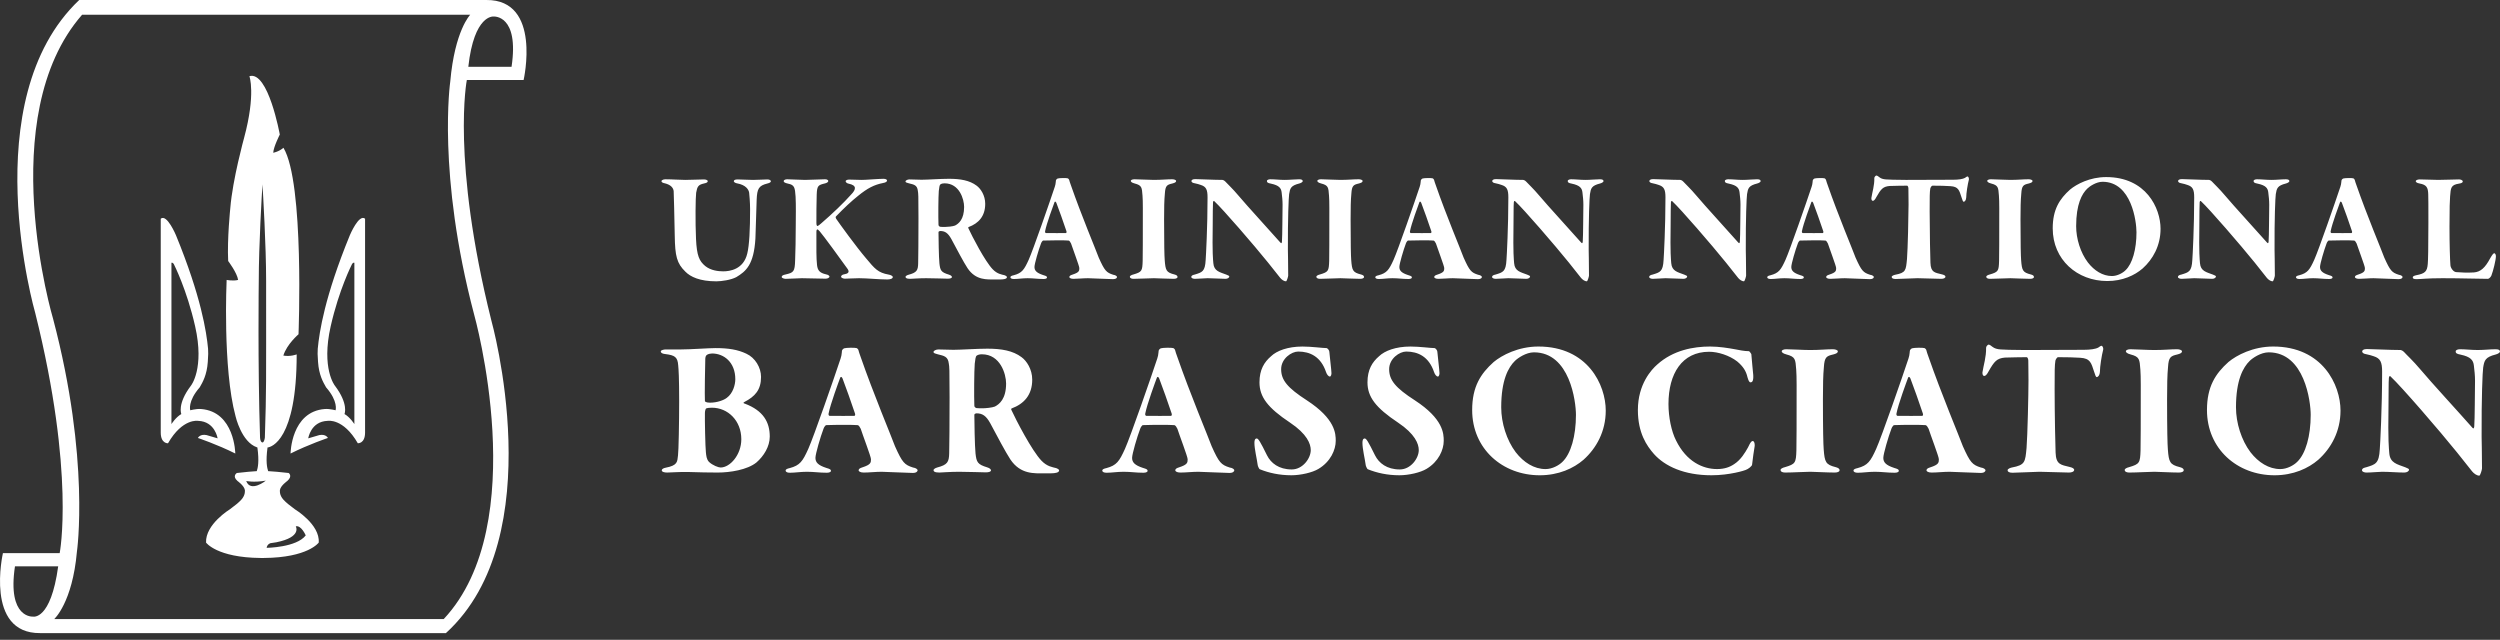 <svg width="211" height="54" viewBox="0 0 211 54" fill="none" xmlns="http://www.w3.org/2000/svg">
<rect x="0" y="0" width="211" height="54" fill="#333333" stroke="none"/>
<g id="&#208;&#161;&#208;&#187;&#208;&#190;&#208;&#185;_x0020_1">
<path id="Vector" d="M56.157 15.131C56.724 15.131 57.357 15.184 57.833 15.184C58.269 15.184 59.125 15.144 59.415 15.144C59.561 15.144 59.733 15.196 59.733 15.289C59.733 15.367 59.679 15.434 59.415 15.486C58.941 15.592 58.849 15.736 58.756 16.264C58.703 16.595 58.677 18.771 58.743 20.156C58.809 21.608 59.02 22.03 59.521 22.453C59.997 22.836 60.63 22.901 61.038 22.901C61.592 22.901 62.753 22.743 63.07 21.397C63.242 20.698 63.308 19.378 63.308 17.65C63.308 17.095 63.242 16.344 63.228 16.264C63.189 16 62.951 15.606 62.199 15.473C62.134 15.46 61.935 15.407 61.935 15.289C61.935 15.209 62.029 15.144 62.252 15.144C62.529 15.144 63.123 15.184 63.559 15.184C64.1 15.184 64.429 15.144 64.759 15.144C64.944 15.144 65.062 15.209 65.062 15.302C65.062 15.381 64.944 15.447 64.772 15.486C64.034 15.671 63.901 15.922 63.862 16.859C63.809 18.164 63.795 19.365 63.757 20.131C63.625 22.36 62.951 22.901 62.147 23.388C61.698 23.627 60.906 23.744 60.458 23.744C59.06 23.744 58.269 23.363 57.845 22.927C57.121 22.227 56.975 21.608 56.949 19.906C56.922 18.467 56.87 16.199 56.857 16.119C56.817 15.829 56.593 15.592 56.118 15.473C55.984 15.447 55.827 15.407 55.827 15.275C55.827 15.249 55.932 15.131 56.157 15.131ZM29.909 35.49V35.793C29.909 35.793 29.547 35.212 29.075 34.944C29.075 34.944 29.445 34.108 28.261 32.547C28.261 32.547 27.101 31.107 27.91 27.538C28.609 24.448 29.69 22.331 29.69 22.331C29.69 22.331 29.761 22.142 29.909 22.173V35.49ZM28.324 34.624C28.408 34.657 27.858 34.486 27.419 34.52C24.563 34.738 24.522 38.278 24.522 38.278C26.071 37.501 27.676 36.964 27.676 36.964C27.676 36.964 27.514 36.613 26.952 36.721L26.015 36.996C26.015 36.996 26.224 35.569 27.654 35.52C27.654 35.52 28.967 35.271 30.199 37.411C30.199 37.411 30.812 37.455 30.812 36.507V19.638V18.459C30.292 18.024 29.527 19.853 29.527 19.853C27.404 25.037 26.952 28.008 26.818 29.435C26.802 29.838 26.794 29.816 26.842 30.541C26.916 31.655 27.276 32.264 27.52 32.689C28.562 33.882 28.324 34.624 28.324 34.624ZM22.354 36.933C22.354 36.933 22.308 37.348 22.144 37.345C22.144 37.345 21.973 37.341 21.948 36.933C21.747 30.739 21.84 23.703 21.84 23.703C21.84 20.728 22.103 16.331 22.152 15.562C22.199 16.331 22.461 20.728 22.461 23.703C22.46 32.811 22.487 32.703 22.354 36.933ZM22.632 39.764C22.542 39.488 22.416 38.965 22.579 37.767L22.607 37.763C22.878 37.725 25.04 37.185 25.04 29.91C25.04 29.91 24.523 30.117 23.915 30.011C24.21 29.046 25.195 28.213 25.195 28.213C25.195 28.213 25.701 15.411 23.923 12.473C23.53 12.812 23.061 12.893 23.061 12.893C23.085 12.392 23.615 11.356 23.615 11.356C23.615 11.356 22.638 5.952 21.05 6.43C21.05 6.43 21.603 7.917 20.603 11.63C20.603 11.63 19.632 15.144 19.438 17.553C19.438 17.553 19.164 20.183 19.258 22.03C19.258 22.03 20.016 23.031 20.096 23.625C19.695 23.737 19.128 23.625 19.128 23.625C19.128 23.625 18.781 31.068 19.881 35.133C19.881 35.133 20.374 37.309 21.689 37.755L21.724 37.767C21.888 38.963 21.762 39.488 21.672 39.764C21.231 39.787 20.727 39.839 19.992 39.921C19.992 39.921 19.565 40.172 20.044 40.594C20.044 40.594 20.612 40.995 20.665 41.355C20.665 41.355 20.748 41.762 20.36 42.182C20.151 42.408 19.877 42.637 19.411 42.978C19.411 42.978 17.324 44.246 17.391 45.794C17.391 45.794 18.291 47.061 21.998 47.093H22.265C25.997 47.067 26.901 45.794 26.901 45.794C27.018 44.262 24.882 42.978 24.882 42.978C24.415 42.637 24.14 42.408 23.93 42.182C23.542 41.762 23.627 41.355 23.627 41.355C23.677 40.995 24.247 40.594 24.247 40.594C24.727 40.172 24.364 39.921 24.364 39.921C23.599 39.838 23.081 39.785 22.632 39.764ZM14.47 22.174C14.62 22.142 14.69 22.332 14.69 22.332C14.69 22.332 15.77 24.449 16.469 27.539C17.279 31.107 16.117 32.548 16.117 32.548C14.933 34.108 15.305 34.945 15.305 34.945C14.832 35.212 14.47 35.793 14.47 35.793V35.49V22.174ZM16.859 32.688C17.102 32.264 17.463 31.655 17.538 30.542C17.585 29.816 17.576 29.839 17.561 29.434C17.427 28.008 16.975 25.036 14.851 19.853C14.851 19.853 14.087 18.023 13.567 18.46V19.637V36.506C13.567 37.455 14.18 37.413 14.18 37.413C15.412 35.271 16.725 35.521 16.725 35.521C18.154 35.569 18.365 36.996 18.365 36.996L17.427 36.719C16.865 36.612 16.704 36.965 16.704 36.965C16.704 36.965 18.306 37.5 19.859 38.277C19.859 38.277 19.816 34.738 16.96 34.52C16.521 34.487 15.972 34.658 16.056 34.624C16.056 34.624 15.817 33.882 16.859 32.688ZM22.504 46.238C22.549 45.925 22.823 45.845 22.823 45.845C22.978 45.819 23.26 45.781 23.327 45.768C25.512 45.325 24.963 44.424 24.963 44.424C25.423 44.305 25.804 45.188 25.804 45.188C25.018 46.211 22.504 46.238 22.504 46.238ZM20.781 40.594C20.781 40.594 21.391 40.742 22.434 40.566C22.451 40.562 21.143 41.605 20.781 40.594ZM38.002 6.88C38.002 6.88 36.874 14.648 40.015 26.54C40.015 26.54 44.987 44.192 37.452 52.248H4.578C4.578 52.248 6.112 50.868 6.493 46.553C6.493 46.553 7.622 38.789 4.48 26.904C4.48 26.904 -0.606 9.865 6.928 1.246H39.685C39.685 1.246 38.384 2.566 38.002 6.88ZM2.782 52.041C2.782 52.041 0.6 52.224 1.263 47.798H4.911C4.279 52.405 2.782 52.041 2.782 52.041ZM41.655 1.395C41.655 1.395 43.838 1.211 43.175 5.638H39.526C40.014 1.202 41.655 1.395 41.655 1.395ZM44.193 6.75C44.193 6.75 45.745 -0.033 41.055 0H6.686C-2.229 8.454 2.974 26.417 2.974 26.417C6.358 39.984 5.037 46.684 5.037 46.684H0.247C0.247 46.684 -1.306 53.469 3.382 53.434H37.635C46.6 45.276 41.464 27.025 41.464 27.025C38.079 13.451 39.401 6.75 39.401 6.75H44.193ZM199.76 29.46C200.136 29.46 201.737 29.541 202.619 29.541C202.652 29.541 202.783 29.591 202.897 29.705C203.175 30.015 203.616 30.392 204.319 31.224C205.135 32.205 207.602 34.884 208.663 36.093C208.794 36.24 208.811 36.093 208.827 35.995C208.876 35.373 208.876 33.005 208.892 32.14C208.892 31.665 208.844 31.273 208.794 30.848C208.745 30.407 208.532 30.114 207.684 29.934C207.307 29.868 207.259 29.787 207.259 29.656C207.259 29.525 207.471 29.476 207.619 29.476C208.092 29.476 208.566 29.541 209.121 29.541C209.677 29.541 210.168 29.476 210.625 29.476C210.887 29.476 211 29.541 211 29.672C211 29.754 210.836 29.868 210.64 29.918C209.742 30.146 209.677 30.424 209.579 31.028C209.529 31.355 209.431 33.577 209.448 36.862C209.448 37.336 209.481 38.02 209.481 39.539C209.481 39.639 209.334 40.145 209.252 40.145C209.04 40.145 208.794 39.965 208.647 39.785C208.353 39.427 207.7 38.593 207.373 38.184C205.886 36.339 202.668 32.613 201.77 31.781C201.737 31.713 201.639 31.713 201.622 31.894C201.589 32.368 201.606 32.972 201.589 34.248C201.541 37.287 201.622 37.792 201.656 38.249C201.72 39.083 202.325 39.18 203.012 39.441C203.224 39.525 203.322 39.573 203.322 39.639C203.322 39.768 203.142 39.884 202.929 39.884C202.423 39.884 201.639 39.818 201.051 39.818C200.741 39.818 200.152 39.884 199.727 39.884C199.596 39.884 199.352 39.835 199.352 39.688C199.352 39.507 199.613 39.458 199.695 39.441C200.495 39.197 200.79 39.131 200.855 37.907C200.888 37.498 201.051 34.426 201.051 31.371C201.051 30.554 200.904 30.244 200.332 30.064C200.152 29.999 199.973 29.951 199.662 29.884C199.548 29.868 199.368 29.803 199.368 29.656C199.368 29.574 199.466 29.46 199.76 29.46ZM189.878 30.456C189.322 30.997 188.717 32.073 188.717 34.377C188.717 35.701 189.175 37.154 189.942 38.169C190.613 39.033 191.494 39.59 192.458 39.59C193.03 39.59 193.602 39.263 193.88 38.984C194.599 38.298 195.023 36.794 195.023 35.015C195.023 33.904 194.517 29.737 191.478 29.737C190.808 29.737 190.106 30.228 189.878 30.456ZM197.539 34.656C197.539 36.419 196.74 37.84 195.661 38.806C194.828 39.525 193.569 40.113 191.969 40.113C188.832 40.113 186.268 37.889 186.268 34.607C186.268 32.629 186.986 31.534 188.08 30.554C188.767 29.982 190.155 29.247 191.854 29.247C196.02 29.247 197.539 32.483 197.539 34.656ZM180.647 31.191C180.581 30.327 180.581 30.114 179.83 29.917C179.503 29.836 179.421 29.721 179.421 29.64C179.421 29.574 179.551 29.476 179.796 29.476C180.189 29.476 181.267 29.542 181.824 29.542C182.656 29.542 183.179 29.476 183.736 29.476C183.897 29.476 184.159 29.525 184.159 29.656C184.159 29.787 184.011 29.854 183.766 29.917C183.212 30.048 183.032 30.13 182.982 30.979C182.917 31.649 182.901 32.531 182.901 33.676C182.901 36.305 182.933 37.514 182.967 37.922C183.048 39.001 183.13 39.215 183.979 39.427C184.159 39.476 184.305 39.541 184.305 39.688C184.305 39.817 184.127 39.883 183.897 39.883C183.277 39.883 182.133 39.817 181.839 39.817C181.365 39.817 180.352 39.883 179.715 39.883C179.536 39.883 179.323 39.835 179.323 39.654C179.323 39.573 179.486 39.476 179.698 39.427C180.581 39.165 180.63 39.067 180.662 38.004C180.679 37.35 180.679 35.373 180.679 34.262C180.679 33.103 180.695 31.731 180.647 31.191ZM175.861 29.524C176.416 29.524 176.874 29.46 177.102 29.33C177.184 29.282 177.282 29.183 177.379 29.183C177.429 29.183 177.543 29.345 177.51 29.509C177.379 29.998 177.233 30.948 177.233 31.372C177.217 31.698 177.053 31.828 176.972 31.828C176.89 31.828 176.84 31.683 176.743 31.372C176.498 30.636 176.432 30.244 175.567 30.195C175.076 30.164 174.489 30.146 173.704 30.146C173.607 30.146 173.492 30.358 173.476 30.441C173.41 30.849 173.41 31.305 173.41 32.857C173.41 34.869 173.476 38.036 173.492 38.2C173.524 39.23 173.965 39.23 174.668 39.409C174.897 39.458 175.06 39.541 175.06 39.656C175.06 39.802 174.864 39.883 174.619 39.883C174.57 39.883 172.348 39.817 172.136 39.817C171.857 39.817 170.126 39.9 169.849 39.9C169.554 39.9 169.44 39.802 169.44 39.688C169.44 39.555 169.718 39.475 169.799 39.458C170.927 39.245 170.927 39.001 171.041 37.809C171.123 36.794 171.204 33.251 171.204 32.108C171.204 31.126 171.188 31.045 171.188 30.424C171.188 30.309 171.123 30.146 171.058 30.146C170.861 30.146 169.473 30.164 169.21 30.18C168.526 30.244 168.314 30.506 167.84 31.338C167.708 31.599 167.577 31.731 167.48 31.731C167.349 31.731 167.317 31.599 167.317 31.436C167.414 30.801 167.642 30.146 167.627 29.345C167.627 29.232 167.773 29.083 167.84 29.083C167.887 29.083 167.903 29.1 168.002 29.15C168.165 29.264 168.314 29.46 168.869 29.494C169.13 29.509 169.751 29.542 170.927 29.542L175.861 29.524ZM162.284 34.884C162.023 34.084 161.484 32.581 161.239 31.943C161.173 31.78 161.075 31.78 161.043 31.877C160.929 32.187 160.209 34.116 160.062 34.901C160.046 34.982 160.062 35.08 160.144 35.097C160.618 35.097 162.088 35.113 162.252 35.097C162.284 35.08 162.334 34.999 162.284 34.884ZM162.579 29.542C162.611 29.705 162.677 29.852 162.758 30.096C163.853 33.251 165.355 36.812 165.666 37.662C166.288 39.05 166.466 39.229 167.185 39.458C167.446 39.491 167.577 39.623 167.577 39.687C167.577 39.768 167.496 39.916 167.169 39.916C166.745 39.916 164.899 39.818 164.539 39.818C164.032 39.818 163.476 39.884 163.02 39.884C162.725 39.884 162.594 39.768 162.594 39.703C162.594 39.573 162.708 39.508 162.921 39.442C163.624 39.214 163.64 39.05 163.64 38.756C163.64 38.544 162.921 36.665 162.775 36.191C162.708 36.077 162.627 35.881 162.496 35.881C162.121 35.848 160.765 35.848 159.85 35.881C159.818 35.881 159.687 36.027 159.638 36.175C159.377 36.861 158.952 38.315 158.952 38.642C158.952 39.017 159.165 39.262 159.866 39.491C160.209 39.589 160.259 39.639 160.259 39.736C160.274 39.818 160.144 39.899 159.916 39.899C159.262 39.899 158.853 39.818 158.233 39.818C157.693 39.818 157.236 39.899 156.812 39.899C156.632 39.899 156.452 39.867 156.435 39.72C156.435 39.606 156.566 39.556 156.779 39.508C157.644 39.279 157.873 38.936 158.347 37.889C158.805 36.877 160.586 31.747 161.075 30.26C161.124 30.13 161.173 29.884 161.173 29.786C161.173 29.705 161.189 29.736 161.189 29.622C161.189 29.524 161.32 29.411 161.386 29.396C161.516 29.346 162.284 29.329 162.431 29.379C162.48 29.396 162.562 29.476 162.579 29.542ZM151.6 31.191C151.535 30.327 151.535 30.114 150.783 29.917C150.457 29.836 150.375 29.721 150.375 29.64C150.375 29.574 150.506 29.476 150.75 29.476C151.142 29.476 152.221 29.542 152.778 29.542C153.609 29.542 154.132 29.476 154.689 29.476C154.851 29.476 155.112 29.525 155.112 29.656C155.112 29.787 154.966 29.854 154.721 29.917C154.166 30.048 153.986 30.13 153.936 30.979C153.871 31.649 153.855 32.531 153.855 33.676C153.855 36.305 153.887 37.514 153.92 37.922C154.001 39.001 154.085 39.215 154.933 39.427C155.112 39.476 155.26 39.541 155.26 39.688C155.26 39.817 155.081 39.883 154.851 39.883C154.23 39.883 153.087 39.817 152.792 39.817C152.319 39.817 151.306 39.883 150.669 39.883C150.489 39.883 150.277 39.835 150.277 39.654C150.277 39.573 150.44 39.476 150.653 39.427C151.535 39.165 151.583 39.067 151.616 38.004C151.633 37.35 151.633 35.373 151.633 34.262C151.633 33.103 151.649 31.731 151.6 31.191ZM146.422 29.476C146.765 29.542 147.207 29.64 147.614 29.64C147.664 29.656 147.778 29.819 147.812 29.884C147.828 30.163 147.974 31.633 147.974 31.649C148.007 32.205 147.86 32.27 147.745 32.27C147.631 32.27 147.566 32.108 147.484 31.828C147.37 31.323 147.125 30.93 146.619 30.506C145.964 29.998 145.001 29.689 144.25 29.689C141.963 29.689 140.819 31.535 140.819 34.1C140.819 35.195 141.064 36.404 141.456 37.172C142.338 38.969 143.726 39.589 144.919 39.589C145.54 39.589 145.997 39.425 146.374 39.165C146.929 38.805 147.288 38.2 147.533 37.76C147.566 37.726 147.745 37.221 147.926 37.221C148.088 37.221 148.122 37.563 148.088 37.694C148.057 37.858 147.909 38.838 147.876 39.214C147.876 39.328 147.566 39.589 147.321 39.67C147.256 39.704 145.997 40.112 144.445 40.112C142.157 40.112 140.525 39.361 139.592 38.316C138.988 37.628 138.237 36.551 138.237 34.606C138.237 32.418 139.397 31.177 139.871 30.766C141.211 29.557 142.926 29.247 144.331 29.247C145.099 29.247 145.883 29.379 146.422 29.476ZM127.864 30.456C127.308 30.997 126.703 32.073 126.703 34.377C126.703 35.701 127.161 37.154 127.928 38.169C128.599 39.033 129.481 39.59 130.444 39.59C131.017 39.59 131.588 39.263 131.866 38.984C132.585 38.298 133.01 36.794 133.01 35.015C133.01 33.904 132.503 29.737 129.464 29.737C128.795 29.737 128.093 30.228 127.864 30.456ZM135.525 34.656C135.525 36.419 134.726 37.84 133.647 38.806C132.814 39.525 131.555 40.113 129.955 40.113C126.818 40.113 124.251 37.889 124.251 34.607C124.251 32.629 124.972 31.534 126.066 30.554C126.753 29.982 128.141 29.247 129.84 29.247C134.006 29.247 135.525 32.483 135.525 34.656ZM121.084 29.379C121.198 29.41 121.312 29.591 121.312 29.689C121.329 29.982 121.493 31.258 121.493 31.501C121.493 31.615 121.443 31.781 121.362 31.781C121.231 31.781 121.1 31.601 121.035 31.403C120.594 30.096 119.679 29.671 118.682 29.671C118.127 29.671 117.244 30.26 117.244 31.16C117.244 32.074 117.767 32.728 119.417 33.79C121.819 35.357 121.851 36.6 121.851 37.204C121.851 37.972 121.41 38.969 120.398 39.573C119.891 39.883 118.895 40.112 118.11 40.112C117.097 40.112 116.216 39.916 115.447 39.606C115.382 39.589 115.268 39.312 115.268 39.262C115.186 38.657 114.99 37.907 114.99 37.366C114.99 37.154 115.039 37.008 115.186 37.008C115.317 37.008 115.48 37.269 116.052 38.43C116.379 39.083 117.049 39.622 118.143 39.622C119.058 39.622 119.744 38.691 119.744 37.989C119.744 37.465 119.434 36.631 117.996 35.669C116.101 34.41 115.415 33.494 115.415 32.27C115.415 31.208 115.806 30.57 116.395 30.064C116.869 29.608 117.8 29.248 119.042 29.248C119.81 29.248 120.74 29.379 121.084 29.379ZM111.968 29.379C112.082 29.41 112.196 29.591 112.196 29.689C112.213 29.982 112.376 31.258 112.376 31.501C112.376 31.615 112.327 31.781 112.246 31.781C112.115 31.781 111.984 31.601 111.918 31.403C111.479 30.096 110.563 29.671 109.567 29.671C109.01 29.671 108.129 30.26 108.129 31.16C108.129 32.074 108.652 32.728 110.301 33.79C112.703 35.357 112.736 36.6 112.736 37.204C112.736 37.972 112.295 38.969 111.281 39.573C110.776 39.883 109.779 40.112 108.995 40.112C107.981 40.112 107.098 39.916 106.331 39.606C106.265 39.589 106.152 39.312 106.152 39.262C106.071 38.657 105.873 37.907 105.873 37.366C105.873 37.154 105.922 37.008 106.071 37.008C106.2 37.008 106.364 37.269 106.936 38.43C107.263 39.083 107.933 39.622 109.027 39.622C109.942 39.622 110.628 38.691 110.628 37.989C110.628 37.465 110.318 36.631 108.879 35.669C106.985 34.41 106.3 33.494 106.3 32.27C106.3 31.208 106.691 30.57 107.28 30.064C107.753 29.608 108.684 29.248 109.926 29.248C110.694 29.248 111.625 29.379 111.968 29.379ZM98.882 34.884C98.62 34.084 98.081 32.581 97.836 31.943C97.771 31.78 97.673 31.78 97.64 31.877C97.526 32.187 96.808 34.116 96.66 34.901C96.643 34.982 96.66 35.08 96.741 35.097C97.215 35.097 98.686 35.113 98.849 35.097C98.882 35.08 98.931 34.999 98.882 34.884ZM99.176 29.542C99.209 29.705 99.274 29.852 99.356 30.096C100.451 33.251 101.953 36.812 102.264 37.662C102.886 39.05 103.064 39.229 103.783 39.458C104.044 39.491 104.175 39.623 104.175 39.687C104.175 39.768 104.094 39.916 103.766 39.916C103.341 39.916 101.496 39.818 101.136 39.818C100.63 39.818 100.074 39.884 99.617 39.884C99.323 39.884 99.192 39.768 99.192 39.703C99.192 39.573 99.307 39.508 99.519 39.442C100.222 39.214 100.238 39.05 100.238 38.756C100.238 38.544 99.519 36.665 99.372 36.191C99.307 36.077 99.225 35.881 99.094 35.881C98.718 35.848 97.363 35.848 96.448 35.881C96.415 35.881 96.284 36.027 96.236 36.175C95.974 36.861 95.549 38.315 95.549 38.642C95.549 39.017 95.762 39.262 96.464 39.491C96.808 39.589 96.856 39.639 96.856 39.736C96.872 39.818 96.741 39.899 96.513 39.899C95.859 39.899 95.451 39.818 94.831 39.818C94.291 39.818 93.834 39.899 93.409 39.899C93.229 39.899 93.05 39.867 93.033 39.72C93.033 39.606 93.164 39.556 93.377 39.508C94.242 39.279 94.471 38.936 94.945 37.889C95.402 36.877 97.183 31.747 97.673 30.26C97.722 30.13 97.771 29.884 97.771 29.786C97.771 29.705 97.788 29.736 97.788 29.622C97.788 29.524 97.918 29.411 97.984 29.396C98.114 29.346 98.882 29.329 99.029 29.379C99.078 29.396 99.159 29.476 99.176 29.542ZM82.872 29.902C82.757 29.902 82.562 29.918 82.431 30.016C82.333 30.096 82.316 30.326 82.268 30.702C82.219 31.289 82.202 33.43 82.235 34.23C82.235 34.394 82.382 34.427 82.414 34.442C82.497 34.46 82.807 34.46 82.921 34.46C83.166 34.46 83.722 34.411 83.967 34.313C84.343 34.117 84.915 33.676 84.915 32.369C84.915 31.567 84.424 29.902 82.872 29.902ZM85.371 34.477C85.371 34.491 85.323 34.508 85.356 34.589C85.747 35.44 87.087 38.037 87.903 38.885C88.377 39.377 88.819 39.425 89.145 39.508C89.194 39.524 89.39 39.606 89.39 39.704C89.39 39.802 89.293 39.867 89.162 39.899C88.966 39.965 88.46 39.949 88.182 39.949C87.316 39.949 86.139 40.064 85.273 38.773C84.865 38.15 84.195 36.878 83.575 35.718C83.231 35.097 82.921 34.885 82.414 34.885C82.398 34.885 82.333 34.901 82.3 34.916C82.268 34.933 82.235 34.965 82.235 35.014C82.235 35.505 82.268 37.662 82.333 38.266C82.414 39.018 82.512 39.196 83.313 39.442C83.558 39.508 83.64 39.639 83.64 39.687C83.64 39.818 83.444 39.867 83.199 39.867C83.052 39.867 81.598 39.818 80.944 39.818C80.192 39.818 79.424 39.883 79.278 39.883C78.853 39.883 78.788 39.77 78.788 39.67C78.788 39.622 78.902 39.508 79.098 39.457C79.965 39.23 80.094 39.001 80.111 38.266C80.127 37.188 80.144 36.126 80.144 33.544C80.144 31.061 80.127 30.978 80.079 30.686C80.013 30.081 79.67 30.033 79.147 29.902C78.968 29.852 78.788 29.82 78.788 29.706C78.788 29.592 79.016 29.494 79.197 29.494C79.262 29.494 80.438 29.524 80.471 29.524C81.107 29.524 82.447 29.428 83.329 29.428C84.522 29.428 85.485 29.592 86.221 30.146C86.646 30.456 87.12 31.16 87.12 32.042C87.12 33.331 86.434 34.084 85.371 34.477ZM72.156 34.884C71.894 34.084 71.355 32.581 71.11 31.943C71.045 31.78 70.946 31.78 70.914 31.877C70.799 32.187 70.08 34.116 69.934 34.901C69.917 34.982 69.934 35.08 70.015 35.097C70.489 35.097 71.959 35.113 72.123 35.097C72.156 35.08 72.204 34.999 72.156 34.884ZM72.449 29.542C72.483 29.705 72.548 29.852 72.629 30.096C73.724 33.251 75.227 36.812 75.537 37.662C76.159 39.05 76.338 39.229 77.056 39.458C77.318 39.491 77.448 39.623 77.448 39.687C77.448 39.768 77.367 39.916 77.04 39.916C76.615 39.916 74.77 39.818 74.41 39.818C73.904 39.818 73.348 39.884 72.891 39.884C72.597 39.884 72.466 39.768 72.466 39.703C72.466 39.573 72.58 39.508 72.793 39.442C73.495 39.214 73.511 39.05 73.511 38.756C73.511 38.544 72.793 36.665 72.646 36.191C72.58 36.077 72.498 35.881 72.368 35.881C71.992 35.848 70.636 35.848 69.722 35.881C69.688 35.881 69.558 36.027 69.508 36.175C69.247 36.861 68.823 38.315 68.823 38.642C68.823 39.017 69.035 39.262 69.737 39.491C70.08 39.589 70.13 39.639 70.13 39.736C70.146 39.818 70.015 39.899 69.787 39.899C69.133 39.899 68.725 39.818 68.103 39.818C67.565 39.818 67.107 39.899 66.682 39.899C66.503 39.899 66.323 39.867 66.307 39.72C66.307 39.606 66.437 39.556 66.649 39.508C67.516 39.279 67.745 38.936 68.218 37.889C68.675 36.877 70.456 31.747 70.946 30.26C70.995 30.13 71.045 29.884 71.045 29.786C71.045 29.705 71.06 29.736 71.06 29.622C71.06 29.524 71.191 29.411 71.257 29.396C71.387 29.346 72.156 29.329 72.302 29.379C72.352 29.396 72.433 29.476 72.449 29.542ZM60.083 34.41C59.904 34.41 59.708 34.427 59.593 34.477C59.561 34.491 59.495 34.672 59.495 34.852C59.479 35.391 59.527 37.777 59.577 38.168C59.609 38.462 59.625 38.756 59.838 38.984C60.148 39.279 60.639 39.458 60.818 39.458C61.619 39.458 62.567 38.381 62.567 37.074C62.567 35.505 61.439 34.41 60.083 34.41ZM60.1 29.834C59.969 29.834 59.806 29.869 59.691 29.933C59.577 29.998 59.544 30.096 59.527 30.26C59.511 30.686 59.463 33.446 59.495 33.855C59.495 33.888 59.593 33.986 59.92 33.986C60.524 33.986 61.096 33.774 61.341 33.577C61.864 33.202 62.06 32.467 62.06 32.009C62.06 30.555 61.079 29.834 60.1 29.834ZM63.841 39.034C63.073 39.654 61.619 39.883 60.573 39.883C60.083 39.883 58.793 39.867 58.057 39.835C57.453 39.818 56.554 39.883 56.309 39.883C56.08 39.883 55.852 39.835 55.852 39.687C55.852 39.606 55.982 39.508 56.178 39.475C57.208 39.279 57.159 38.969 57.224 38.43C57.274 38.119 57.322 35.619 57.322 33.855C57.322 31.895 57.274 31.16 57.24 30.831C57.191 30.13 56.947 29.983 56.162 29.884C55.967 29.869 55.77 29.804 55.77 29.656C55.77 29.542 56.065 29.493 56.178 29.493H57.486C58.286 29.493 59.789 29.379 60.393 29.379C61.488 29.379 62.272 29.51 62.992 29.852C63.743 30.195 64.232 31.029 64.232 31.813C64.232 32.908 63.726 33.463 62.811 33.936C62.697 33.986 62.763 34.051 62.861 34.067C64.429 34.656 64.968 35.636 64.968 36.845C64.968 37.694 64.461 38.495 63.841 39.034ZM204.217 15.143C204.574 15.143 205.431 15.183 205.774 15.183C206.262 15.183 207.252 15.143 207.542 15.143C207.66 15.143 207.857 15.195 207.857 15.315C207.857 15.395 207.792 15.46 207.528 15.5C206.856 15.606 206.842 15.855 206.789 16.568C206.763 16.99 206.737 17.387 206.737 19.141C206.737 20.631 206.777 21.911 206.816 22.386C206.83 22.61 207.053 22.94 207.291 22.966C207.699 22.993 208.215 23.032 208.795 22.993C209.362 22.953 209.746 22.597 210.168 21.806C210.351 21.489 210.444 21.37 210.523 21.37C210.549 21.37 210.655 21.45 210.655 21.609C210.655 21.951 210.418 22.887 210.273 23.258C210.258 23.297 210.126 23.534 209.957 23.534C209.071 23.534 207.819 23.481 206.143 23.481C204.798 23.481 204.363 23.56 203.953 23.56C203.729 23.56 203.636 23.521 203.636 23.402C203.636 23.337 203.729 23.27 203.926 23.231C204.666 23.086 204.85 22.926 204.903 22.281C204.93 22.017 204.956 20.947 204.956 18.825C204.956 17.188 204.956 16.844 204.943 16.41C204.93 15.817 204.798 15.592 204.205 15.486C203.965 15.447 203.888 15.355 203.888 15.288C203.888 15.222 204.019 15.143 204.217 15.143ZM198.502 19.498C198.291 18.85 197.857 17.638 197.657 17.122C197.605 16.99 197.527 16.99 197.499 17.069C197.407 17.32 196.827 18.877 196.708 19.511C196.695 19.575 196.708 19.656 196.774 19.67C197.157 19.67 198.344 19.681 198.476 19.67C198.502 19.656 198.543 19.588 198.502 19.498ZM198.74 15.183C198.766 15.315 198.819 15.434 198.885 15.632C199.77 18.178 200.983 21.053 201.233 21.739C201.735 22.861 201.88 23.006 202.46 23.191C202.671 23.218 202.776 23.323 202.776 23.375C202.776 23.442 202.711 23.56 202.447 23.56C202.104 23.56 200.614 23.481 200.323 23.481C199.915 23.481 199.466 23.534 199.096 23.534C198.859 23.534 198.754 23.442 198.754 23.39C198.754 23.284 198.845 23.231 199.017 23.177C199.584 22.993 199.599 22.861 199.599 22.624C199.599 22.453 199.017 20.936 198.898 20.553C198.845 20.461 198.78 20.303 198.674 20.303C198.372 20.275 197.275 20.275 196.537 20.303C196.511 20.303 196.405 20.42 196.366 20.539C196.155 21.094 195.81 22.267 195.81 22.531C195.81 22.835 195.983 23.032 196.55 23.218C196.827 23.297 196.866 23.337 196.866 23.416C196.88 23.481 196.774 23.548 196.59 23.548C196.062 23.548 195.732 23.481 195.23 23.481C194.795 23.481 194.426 23.548 194.082 23.548C193.939 23.548 193.793 23.521 193.779 23.402C193.779 23.31 193.886 23.27 194.056 23.231C194.756 23.046 194.941 22.769 195.323 21.925C195.693 21.105 197.13 16.963 197.527 15.763C197.566 15.659 197.605 15.46 197.605 15.381C197.605 15.315 197.619 15.341 197.619 15.248C197.619 15.17 197.725 15.077 197.778 15.065C197.882 15.024 198.502 15.012 198.622 15.051C198.661 15.065 198.727 15.13 198.74 15.183ZM184.147 15.117C184.451 15.117 185.744 15.184 186.456 15.184C186.483 15.184 186.588 15.223 186.681 15.315C186.905 15.565 187.261 15.87 187.828 16.543C188.488 17.334 190.48 19.497 191.338 20.474C191.443 20.592 191.456 20.474 191.47 20.394C191.509 19.892 191.509 17.98 191.523 17.281C191.523 16.898 191.482 16.582 191.443 16.24C191.403 15.881 191.232 15.645 190.547 15.5C190.244 15.447 190.204 15.381 190.204 15.275C190.204 15.17 190.375 15.131 190.494 15.131C190.876 15.131 191.259 15.184 191.708 15.184C192.157 15.184 192.551 15.131 192.92 15.131C193.131 15.131 193.224 15.184 193.224 15.289C193.224 15.354 193.092 15.447 192.934 15.486C192.209 15.67 192.157 15.895 192.077 16.384C192.036 16.648 191.957 18.443 191.972 21.094C191.972 21.476 191.998 22.03 191.998 23.258C191.998 23.336 191.878 23.744 191.814 23.744C191.641 23.744 191.443 23.599 191.324 23.455C191.087 23.164 190.56 22.492 190.297 22.16C189.095 20.672 186.497 17.663 185.771 16.99C185.744 16.937 185.665 16.937 185.651 17.083C185.625 17.465 185.639 17.954 185.625 18.983C185.586 21.436 185.651 21.845 185.678 22.213C185.731 22.888 186.218 22.966 186.773 23.177C186.945 23.244 187.024 23.283 187.024 23.336C187.024 23.441 186.878 23.533 186.708 23.533C186.298 23.533 185.665 23.48 185.19 23.48C184.939 23.48 184.465 23.533 184.122 23.533C184.017 23.533 183.818 23.494 183.818 23.375C183.818 23.23 184.03 23.191 184.094 23.177C184.742 22.98 184.979 22.927 185.032 21.939C185.059 21.608 185.19 19.127 185.19 16.662C185.19 16 185.071 15.75 184.61 15.606C184.465 15.553 184.32 15.512 184.069 15.459C183.976 15.447 183.831 15.395 183.831 15.275C183.831 15.209 183.911 15.117 184.147 15.117ZM176.164 15.922C175.715 16.357 175.227 17.228 175.227 19.089C175.227 20.156 175.596 21.331 176.217 22.149C176.757 22.847 177.47 23.297 178.247 23.297C178.71 23.297 179.173 23.033 179.396 22.807C179.977 22.254 180.319 21.04 180.319 19.603C180.319 18.706 179.91 15.342 177.456 15.342C176.916 15.342 176.347 15.738 176.164 15.922ZM182.35 19.312C182.35 20.737 181.705 21.885 180.834 22.663C180.161 23.244 179.145 23.719 177.853 23.719C175.32 23.719 173.249 21.924 173.249 19.273C173.249 17.677 173.829 16.791 174.712 16C175.267 15.539 176.388 14.945 177.76 14.945C181.124 14.945 182.35 17.558 182.35 19.312ZM168.709 16.515C168.656 15.816 168.656 15.646 168.05 15.486C167.786 15.42 167.72 15.328 167.72 15.262C167.72 15.209 167.824 15.13 168.023 15.13C168.34 15.13 169.21 15.183 169.66 15.183C170.333 15.183 170.754 15.13 171.203 15.13C171.334 15.13 171.546 15.17 171.546 15.275C171.546 15.381 171.428 15.434 171.23 15.486C170.78 15.592 170.636 15.658 170.596 16.344C170.543 16.884 170.53 17.596 170.53 18.521C170.53 20.644 170.557 21.621 170.583 21.949C170.648 22.823 170.715 22.993 171.402 23.164C171.546 23.204 171.665 23.257 171.665 23.375C171.665 23.481 171.52 23.533 171.334 23.533C170.833 23.533 169.911 23.481 169.672 23.481C169.291 23.481 168.472 23.533 167.958 23.533C167.812 23.533 167.64 23.495 167.64 23.349C167.64 23.283 167.771 23.204 167.944 23.164C168.656 22.953 168.698 22.876 168.722 22.017C168.736 21.489 168.736 19.892 168.736 18.995C168.736 18.06 168.75 16.951 168.709 16.515ZM164.842 15.17C165.29 15.17 165.66 15.117 165.845 15.012C165.911 14.973 165.99 14.892 166.07 14.892C166.109 14.892 166.201 15.025 166.175 15.156C166.07 15.553 165.95 16.318 165.95 16.662C165.938 16.924 165.806 17.03 165.739 17.03C165.674 17.03 165.634 16.912 165.555 16.662C165.357 16.067 165.305 15.75 164.606 15.711C164.209 15.684 163.734 15.67 163.1 15.67C163.023 15.67 162.929 15.842 162.916 15.909C162.863 16.24 162.863 16.609 162.863 17.861C162.863 19.484 162.916 22.044 162.929 22.175C162.955 23.006 163.311 23.006 163.879 23.152C164.064 23.191 164.196 23.258 164.196 23.349C164.196 23.469 164.038 23.533 163.839 23.533C163.8 23.533 162.006 23.48 161.834 23.48C161.609 23.48 160.211 23.547 159.988 23.547C159.75 23.547 159.658 23.469 159.658 23.375C159.658 23.269 159.882 23.205 159.947 23.191C160.858 23.019 160.858 22.822 160.95 21.858C161.016 21.041 161.082 18.178 161.082 17.254C161.082 16.462 161.069 16.398 161.069 15.895C161.069 15.803 161.016 15.67 160.963 15.67C160.805 15.67 159.685 15.684 159.474 15.697C158.919 15.75 158.747 15.961 158.365 16.634C158.259 16.844 158.154 16.951 158.075 16.951C157.969 16.951 157.943 16.844 157.943 16.715C158.022 16.198 158.207 15.67 158.193 15.025C158.193 14.933 158.312 14.814 158.365 14.814C158.404 14.814 158.418 14.827 158.497 14.867C158.629 14.959 158.747 15.117 159.195 15.144C159.407 15.156 159.908 15.184 160.858 15.184L164.842 15.17ZM153.878 19.498C153.667 18.85 153.23 17.638 153.034 17.122C152.981 16.99 152.901 16.99 152.875 17.069C152.782 17.32 152.203 18.877 152.083 19.511C152.071 19.575 152.083 19.656 152.15 19.67C152.532 19.67 153.72 19.681 153.852 19.67C153.878 19.656 153.917 19.588 153.878 19.498ZM154.114 15.183C154.142 15.315 154.195 15.434 154.26 15.632C155.144 18.178 156.358 21.053 156.608 21.739C157.111 22.861 157.256 23.006 157.835 23.191C158.046 23.218 158.152 23.323 158.152 23.375C158.152 23.442 158.086 23.56 157.823 23.56C157.48 23.56 155.989 23.481 155.698 23.481C155.289 23.481 154.84 23.534 154.471 23.534C154.234 23.534 154.128 23.442 154.128 23.39C154.128 23.284 154.22 23.231 154.392 23.177C154.958 22.993 154.972 22.861 154.972 22.624C154.972 22.453 154.392 20.936 154.273 20.553C154.22 20.461 154.154 20.303 154.049 20.303C153.746 20.275 152.65 20.275 151.913 20.303C151.886 20.303 151.781 20.42 151.741 20.539C151.529 21.094 151.186 22.267 151.186 22.531C151.186 22.835 151.359 23.032 151.925 23.218C152.203 23.297 152.242 23.337 152.242 23.416C152.254 23.481 152.15 23.548 151.965 23.548C151.438 23.548 151.108 23.481 150.605 23.481C150.171 23.481 149.801 23.548 149.458 23.548C149.312 23.548 149.167 23.521 149.154 23.402C149.154 23.31 149.259 23.27 149.431 23.231C150.132 23.046 150.315 22.769 150.698 21.925C151.067 21.105 152.505 16.963 152.901 15.763C152.94 15.659 152.981 15.46 152.981 15.381C152.981 15.315 152.993 15.341 152.993 15.248C152.993 15.17 153.098 15.077 153.151 15.065C153.258 15.024 153.878 15.012 153.996 15.051C154.036 15.065 154.102 15.13 154.114 15.183ZM139.523 15.117C139.825 15.117 141.119 15.184 141.831 15.184C141.858 15.184 141.964 15.223 142.057 15.315C142.28 15.565 142.637 15.87 143.204 16.543C143.864 17.334 145.855 19.497 146.712 20.474C146.818 20.592 146.831 20.474 146.844 20.394C146.883 19.892 146.883 17.98 146.897 17.281C146.897 16.898 146.858 16.582 146.818 16.24C146.778 15.881 146.607 15.645 145.921 15.5C145.618 15.447 145.577 15.381 145.577 15.275C145.577 15.17 145.749 15.131 145.868 15.131C146.251 15.131 146.633 15.184 147.082 15.184C147.53 15.184 147.927 15.131 148.296 15.131C148.507 15.131 148.6 15.184 148.6 15.289C148.6 15.354 148.467 15.447 148.309 15.486C147.583 15.67 147.53 15.895 147.451 16.384C147.411 16.648 147.333 18.443 147.345 21.094C147.345 21.476 147.372 22.03 147.372 23.258C147.372 23.336 147.253 23.744 147.187 23.744C147.016 23.744 146.818 23.599 146.7 23.455C146.461 23.164 145.935 22.492 145.67 22.16C144.471 20.672 141.87 17.663 141.145 16.99C141.119 16.937 141.04 16.937 141.026 17.083C141.001 17.465 141.013 17.954 141.001 18.983C140.961 21.436 141.026 21.845 141.053 22.213C141.106 22.888 141.594 22.966 142.148 23.177C142.32 23.244 142.397 23.283 142.397 23.336C142.397 23.441 142.254 23.533 142.081 23.533C141.673 23.533 141.04 23.48 140.565 23.48C140.315 23.48 139.839 23.533 139.496 23.533C139.391 23.533 139.192 23.494 139.192 23.375C139.192 23.23 139.403 23.191 139.47 23.177C140.117 22.98 140.354 22.927 140.407 21.939C140.433 21.608 140.565 19.127 140.565 16.662C140.565 16 140.445 15.75 139.985 15.606C139.839 15.553 139.694 15.512 139.443 15.459C139.351 15.447 139.206 15.395 139.206 15.275C139.206 15.209 139.285 15.117 139.523 15.117ZM126.261 15.117C126.565 15.117 127.859 15.184 128.57 15.184C128.596 15.184 128.701 15.223 128.795 15.315C129.018 15.565 129.376 15.87 129.942 16.543C130.602 17.334 132.594 19.497 133.452 20.474C133.558 20.592 133.57 20.474 133.584 20.394C133.623 19.892 133.623 17.98 133.637 17.281C133.637 16.898 133.597 16.582 133.558 16.24C133.518 15.881 133.347 15.645 132.661 15.5C132.358 15.447 132.317 15.381 132.317 15.275C132.317 15.17 132.488 15.131 132.608 15.131C132.99 15.131 133.373 15.184 133.821 15.184C134.27 15.184 134.665 15.131 135.035 15.131C135.246 15.131 135.338 15.184 135.338 15.289C135.338 15.354 135.207 15.447 135.048 15.486C134.322 15.67 134.27 15.895 134.192 16.384C134.151 16.648 134.071 18.443 134.085 21.094C134.085 21.476 134.111 22.03 134.111 23.258C134.111 23.336 133.992 23.744 133.927 23.744C133.755 23.744 133.558 23.599 133.438 23.455C133.201 23.164 132.675 22.492 132.411 22.16C131.209 20.672 128.611 17.663 127.885 16.99C127.859 16.937 127.779 16.937 127.766 17.083C127.739 17.465 127.753 17.954 127.739 18.983C127.7 21.436 127.766 21.845 127.792 22.213C127.845 22.888 128.332 22.966 128.887 23.177C129.059 23.244 129.138 23.283 129.138 23.336C129.138 23.441 128.992 23.533 128.822 23.533C128.411 23.533 127.779 23.48 127.305 23.48C127.054 23.48 126.578 23.533 126.235 23.533C126.13 23.533 125.932 23.494 125.932 23.375C125.932 23.23 126.143 23.191 126.208 23.177C126.856 22.98 127.094 22.927 127.146 21.939C127.173 21.608 127.305 19.127 127.305 16.662C127.305 16 127.185 15.75 126.724 15.606C126.578 15.553 126.433 15.512 126.183 15.459C126.09 15.447 125.945 15.395 125.945 15.275C125.945 15.209 126.025 15.117 126.261 15.117ZM120.798 19.498C120.586 18.85 120.152 17.638 119.953 17.122C119.901 16.99 119.823 16.99 119.795 17.069C119.703 17.32 119.122 18.877 119.003 19.511C118.99 19.575 119.003 19.656 119.069 19.67C119.453 19.67 120.639 19.681 120.771 19.67C120.798 19.656 120.837 19.588 120.798 19.498ZM121.035 15.183C121.061 15.315 121.115 15.434 121.181 15.632C122.064 18.178 123.279 21.053 123.529 21.739C124.03 22.861 124.175 23.006 124.755 23.191C124.966 23.218 125.072 23.323 125.072 23.375C125.072 23.442 125.007 23.56 124.742 23.56C124.399 23.56 122.908 23.481 122.618 23.481C122.21 23.481 121.762 23.534 121.392 23.534C121.154 23.534 121.048 23.442 121.048 23.39C121.048 23.284 121.141 23.231 121.313 23.177C121.88 22.993 121.894 22.861 121.894 22.624C121.894 22.453 121.313 20.936 121.194 20.553C121.141 20.461 121.075 20.303 120.97 20.303C120.668 20.275 119.57 20.275 118.832 20.303C118.806 20.303 118.7 20.42 118.661 20.539C118.45 21.094 118.106 22.267 118.106 22.531C118.106 22.835 118.278 23.032 118.845 23.218C119.122 23.297 119.161 23.337 119.161 23.416C119.175 23.481 119.069 23.548 118.885 23.548C118.357 23.548 118.028 23.481 117.525 23.481C117.09 23.481 116.721 23.548 116.378 23.548C116.233 23.548 116.088 23.521 116.075 23.402C116.075 23.31 116.181 23.27 116.352 23.231C117.051 23.046 117.237 22.769 117.619 21.925C117.988 21.105 119.426 16.963 119.823 15.763C119.862 15.659 119.901 15.46 119.901 15.381C119.901 15.315 119.914 15.341 119.914 15.248C119.914 15.17 120.02 15.077 120.073 15.065C120.178 15.024 120.798 15.012 120.917 15.051C120.956 15.065 121.022 15.13 121.035 15.183ZM112.169 16.515C112.117 15.816 112.117 15.646 111.509 15.486C111.245 15.42 111.18 15.328 111.18 15.262C111.18 15.209 111.285 15.13 111.483 15.13C111.799 15.13 112.671 15.183 113.119 15.183C113.791 15.183 114.214 15.13 114.663 15.13C114.794 15.13 115.005 15.17 115.005 15.275C115.005 15.381 114.887 15.434 114.689 15.486C114.241 15.592 114.095 15.658 114.055 16.344C114.002 16.884 113.991 17.596 113.991 18.521C113.991 20.644 114.017 21.621 114.043 21.949C114.109 22.823 114.175 22.993 114.861 23.164C115.005 23.204 115.125 23.257 115.125 23.375C115.125 23.481 114.979 23.533 114.794 23.533C114.293 23.533 113.369 23.481 113.133 23.481C112.75 23.481 111.931 23.533 111.416 23.533C111.272 23.533 111.1 23.495 111.1 23.349C111.1 23.283 111.233 23.204 111.404 23.164C112.117 22.953 112.155 22.876 112.183 22.017C112.195 21.489 112.195 19.892 112.195 18.995C112.195 18.06 112.209 16.951 112.169 16.515ZM100.875 15.117C101.178 15.117 102.471 15.184 103.184 15.184C103.211 15.184 103.316 15.223 103.409 15.315C103.633 15.565 103.989 15.87 104.556 16.543C105.216 17.334 107.207 19.497 108.065 20.474C108.17 20.592 108.183 20.474 108.196 20.394C108.235 19.892 108.235 17.98 108.249 17.281C108.249 16.898 108.21 16.582 108.17 16.24C108.13 15.881 107.959 15.645 107.273 15.5C106.969 15.447 106.929 15.381 106.929 15.275C106.929 15.17 107.101 15.131 107.221 15.131C107.604 15.131 107.985 15.184 108.434 15.184C108.882 15.184 109.279 15.131 109.648 15.131C109.859 15.131 109.952 15.184 109.952 15.289C109.952 15.354 109.819 15.447 109.661 15.486C108.935 15.67 108.882 15.895 108.803 16.384C108.763 16.648 108.685 18.443 108.698 21.094C108.698 21.476 108.724 22.03 108.724 23.258C108.724 23.336 108.605 23.744 108.539 23.744C108.368 23.744 108.17 23.599 108.052 23.455C107.813 23.164 107.287 22.492 107.022 22.16C105.823 20.672 103.222 17.663 102.497 16.99C102.471 16.937 102.392 16.937 102.378 17.083C102.353 17.465 102.365 17.954 102.353 18.983C102.313 21.436 102.378 21.845 102.406 22.213C102.458 22.888 102.946 22.966 103.501 23.177C103.673 23.244 103.751 23.283 103.751 23.336C103.751 23.441 103.606 23.533 103.433 23.533C103.025 23.533 102.392 23.48 101.917 23.48C101.666 23.48 101.191 23.533 100.848 23.533C100.743 23.533 100.545 23.494 100.545 23.375C100.545 23.23 100.756 23.191 100.822 23.177C101.468 22.98 101.706 22.927 101.758 21.939C101.784 21.608 101.917 19.127 101.917 16.662C101.917 16 101.797 15.75 101.337 15.606C101.191 15.553 101.046 15.512 100.796 15.459C100.703 15.447 100.558 15.395 100.558 15.275C100.558 15.209 100.637 15.117 100.875 15.117ZM96.428 16.515C96.375 15.816 96.375 15.646 95.769 15.486C95.505 15.42 95.437 15.328 95.437 15.262C95.437 15.209 95.544 15.13 95.742 15.13C96.059 15.13 96.929 15.183 97.379 15.183C98.052 15.183 98.472 15.13 98.921 15.13C99.053 15.13 99.265 15.17 99.265 15.275C99.265 15.381 99.147 15.434 98.947 15.486C98.499 15.592 98.354 15.658 98.314 16.344C98.261 16.884 98.249 17.596 98.249 18.521C98.249 20.644 98.275 21.621 98.302 21.949C98.367 22.823 98.433 22.993 99.12 23.164C99.265 23.204 99.384 23.257 99.384 23.375C99.384 23.481 99.238 23.533 99.053 23.533C98.552 23.533 97.629 23.481 97.391 23.481C97.008 23.481 96.191 23.533 95.677 23.533C95.531 23.533 95.36 23.495 95.36 23.349C95.36 23.283 95.49 23.204 95.663 23.164C96.375 22.953 96.415 22.876 96.441 22.017C96.454 21.489 96.454 19.892 96.454 18.995C96.454 18.06 96.468 16.951 96.428 16.515ZM90.002 19.498C89.791 18.85 89.354 17.638 89.157 17.122C89.104 16.99 89.025 16.99 88.999 17.069C88.906 17.32 88.326 18.877 88.207 19.511C88.195 19.575 88.207 19.656 88.274 19.67C88.656 19.67 89.844 19.681 89.975 19.67C90.002 19.656 90.041 19.588 90.002 19.498ZM90.238 15.183C90.266 15.315 90.318 15.434 90.384 15.632C91.269 18.178 92.482 21.053 92.732 21.739C93.233 22.861 93.38 23.006 93.959 23.191C94.17 23.218 94.276 23.323 94.276 23.375C94.276 23.442 94.21 23.56 93.947 23.56C93.604 23.56 92.113 23.481 91.822 23.481C91.412 23.481 90.964 23.534 90.595 23.534C90.357 23.534 90.252 23.442 90.252 23.39C90.252 23.284 90.344 23.231 90.516 23.177C91.082 22.993 91.096 22.861 91.096 22.624C91.096 22.453 90.516 20.936 90.397 20.553C90.344 20.461 90.278 20.303 90.173 20.303C89.87 20.275 88.774 20.275 88.036 20.303C88.01 20.303 87.904 20.42 87.864 20.539C87.652 21.094 87.309 22.267 87.309 22.531C87.309 22.835 87.481 23.032 88.049 23.218C88.326 23.297 88.366 23.337 88.366 23.416C88.378 23.481 88.274 23.548 88.089 23.548C87.562 23.548 87.23 23.481 86.729 23.481C86.295 23.481 85.925 23.548 85.581 23.548C85.436 23.548 85.291 23.521 85.278 23.402C85.278 23.31 85.383 23.27 85.556 23.231C86.256 23.046 86.439 22.769 86.822 21.925C87.191 21.105 88.629 16.963 89.025 15.763C89.064 15.659 89.104 15.46 89.104 15.381C89.104 15.315 89.117 15.341 89.117 15.248C89.117 15.17 89.222 15.077 89.275 15.065C89.38 15.024 90.002 15.012 90.12 15.051C90.16 15.065 90.225 15.13 90.238 15.183ZM79.722 15.473C79.63 15.473 79.472 15.486 79.366 15.565C79.287 15.631 79.276 15.816 79.234 16.12C79.195 16.595 79.182 18.323 79.209 18.969C79.209 19.101 79.327 19.127 79.353 19.141C79.419 19.154 79.669 19.154 79.762 19.154C79.96 19.154 80.409 19.114 80.607 19.035C80.91 18.877 81.371 18.521 81.371 17.465C81.371 16.819 80.976 15.473 79.722 15.473ZM81.741 19.166C81.741 19.18 81.702 19.194 81.729 19.259C82.045 19.945 83.126 22.044 83.786 22.729C84.169 23.125 84.524 23.164 84.788 23.23C84.828 23.245 84.986 23.309 84.986 23.388C84.986 23.469 84.907 23.521 84.802 23.547C84.644 23.601 84.235 23.586 84.01 23.586C83.31 23.586 82.362 23.679 81.662 22.636C81.333 22.136 80.792 21.105 80.291 20.17C80.012 19.67 79.762 19.497 79.353 19.497C79.34 19.497 79.287 19.511 79.261 19.523C79.234 19.536 79.209 19.564 79.209 19.602C79.209 19.998 79.234 21.738 79.287 22.228C79.353 22.835 79.434 22.98 80.08 23.177C80.277 23.23 80.343 23.336 80.343 23.375C80.343 23.481 80.185 23.521 79.987 23.521C79.869 23.521 78.694 23.481 78.167 23.481C77.558 23.481 76.939 23.533 76.82 23.533C76.478 23.533 76.425 23.441 76.425 23.362C76.425 23.322 76.517 23.23 76.675 23.191C77.375 23.006 77.48 22.822 77.493 22.228C77.505 21.358 77.519 20.5 77.519 18.415C77.519 16.41 77.505 16.344 77.466 16.107C77.414 15.617 77.136 15.578 76.714 15.473C76.57 15.434 76.425 15.406 76.425 15.315C76.425 15.223 76.609 15.143 76.754 15.143C76.807 15.143 77.757 15.17 77.783 15.17C78.298 15.17 79.381 15.09 80.092 15.09C81.055 15.09 81.834 15.223 82.427 15.67C82.77 15.921 83.152 16.49 83.152 17.201C83.152 18.244 82.599 18.851 81.741 19.166ZM66.449 15.131C66.754 15.131 67.505 15.184 67.94 15.184C68.335 15.184 69.352 15.131 69.616 15.131C69.905 15.131 69.905 15.262 69.905 15.275C69.905 15.407 69.695 15.46 69.655 15.473C69.062 15.618 68.957 15.645 68.93 16.436C68.904 17.07 68.904 18.27 68.904 18.825C68.904 19.023 68.957 19.076 68.996 19.076C69.036 19.076 69.247 18.917 69.312 18.85C70.248 18.045 71.225 17.109 71.844 16.41C72.254 15.988 72.333 15.645 71.621 15.5C71.462 15.473 71.371 15.367 71.371 15.289C71.371 15.236 71.476 15.157 71.661 15.157C71.844 15.157 72.518 15.184 72.703 15.184C72.94 15.196 74.141 15.091 74.564 15.091C74.775 15.091 74.867 15.17 74.867 15.236C74.867 15.328 74.761 15.407 74.524 15.447C73.784 15.592 73.217 15.882 72.424 16.528C71.858 16.978 71.225 17.57 70.566 18.256C70.525 18.297 70.512 18.336 70.566 18.455C70.869 18.903 72.266 20.83 73.099 21.806C73.825 22.676 74.101 23.019 75.011 23.177C75.196 23.205 75.354 23.31 75.354 23.376C75.354 23.521 75.131 23.587 74.893 23.587C74.141 23.587 73.231 23.481 72.505 23.481C72.03 23.481 71.621 23.521 71.304 23.521C71.172 23.521 70.988 23.441 70.988 23.363C70.988 23.218 71.16 23.165 71.251 23.152C71.568 23.099 71.726 22.98 71.541 22.703C70.949 21.871 69.444 19.814 69.194 19.537C69.062 19.405 69.047 19.365 68.983 19.365C68.93 19.365 68.904 19.445 68.904 19.589C68.904 21.067 68.889 21.739 68.957 22.372C69.01 22.822 69.18 23.033 69.708 23.152C69.958 23.191 70.011 23.323 70.011 23.336C70.011 23.428 69.866 23.521 69.681 23.521C69.431 23.521 68.073 23.481 67.676 23.481C67.294 23.481 66.714 23.534 66.303 23.534C66.225 23.534 65.974 23.481 65.974 23.376C65.974 23.27 66.092 23.205 66.303 23.165C66.978 23.006 67.083 22.941 67.109 21.963C67.136 21.12 67.162 20.235 67.162 18.983C67.162 18.297 67.189 17.359 67.147 16.595C67.095 15.829 67.057 15.606 66.514 15.5C66.212 15.434 66.145 15.367 66.145 15.289C66.145 15.157 66.356 15.131 66.449 15.131Z" fill="white"/>
</g>
</svg>
